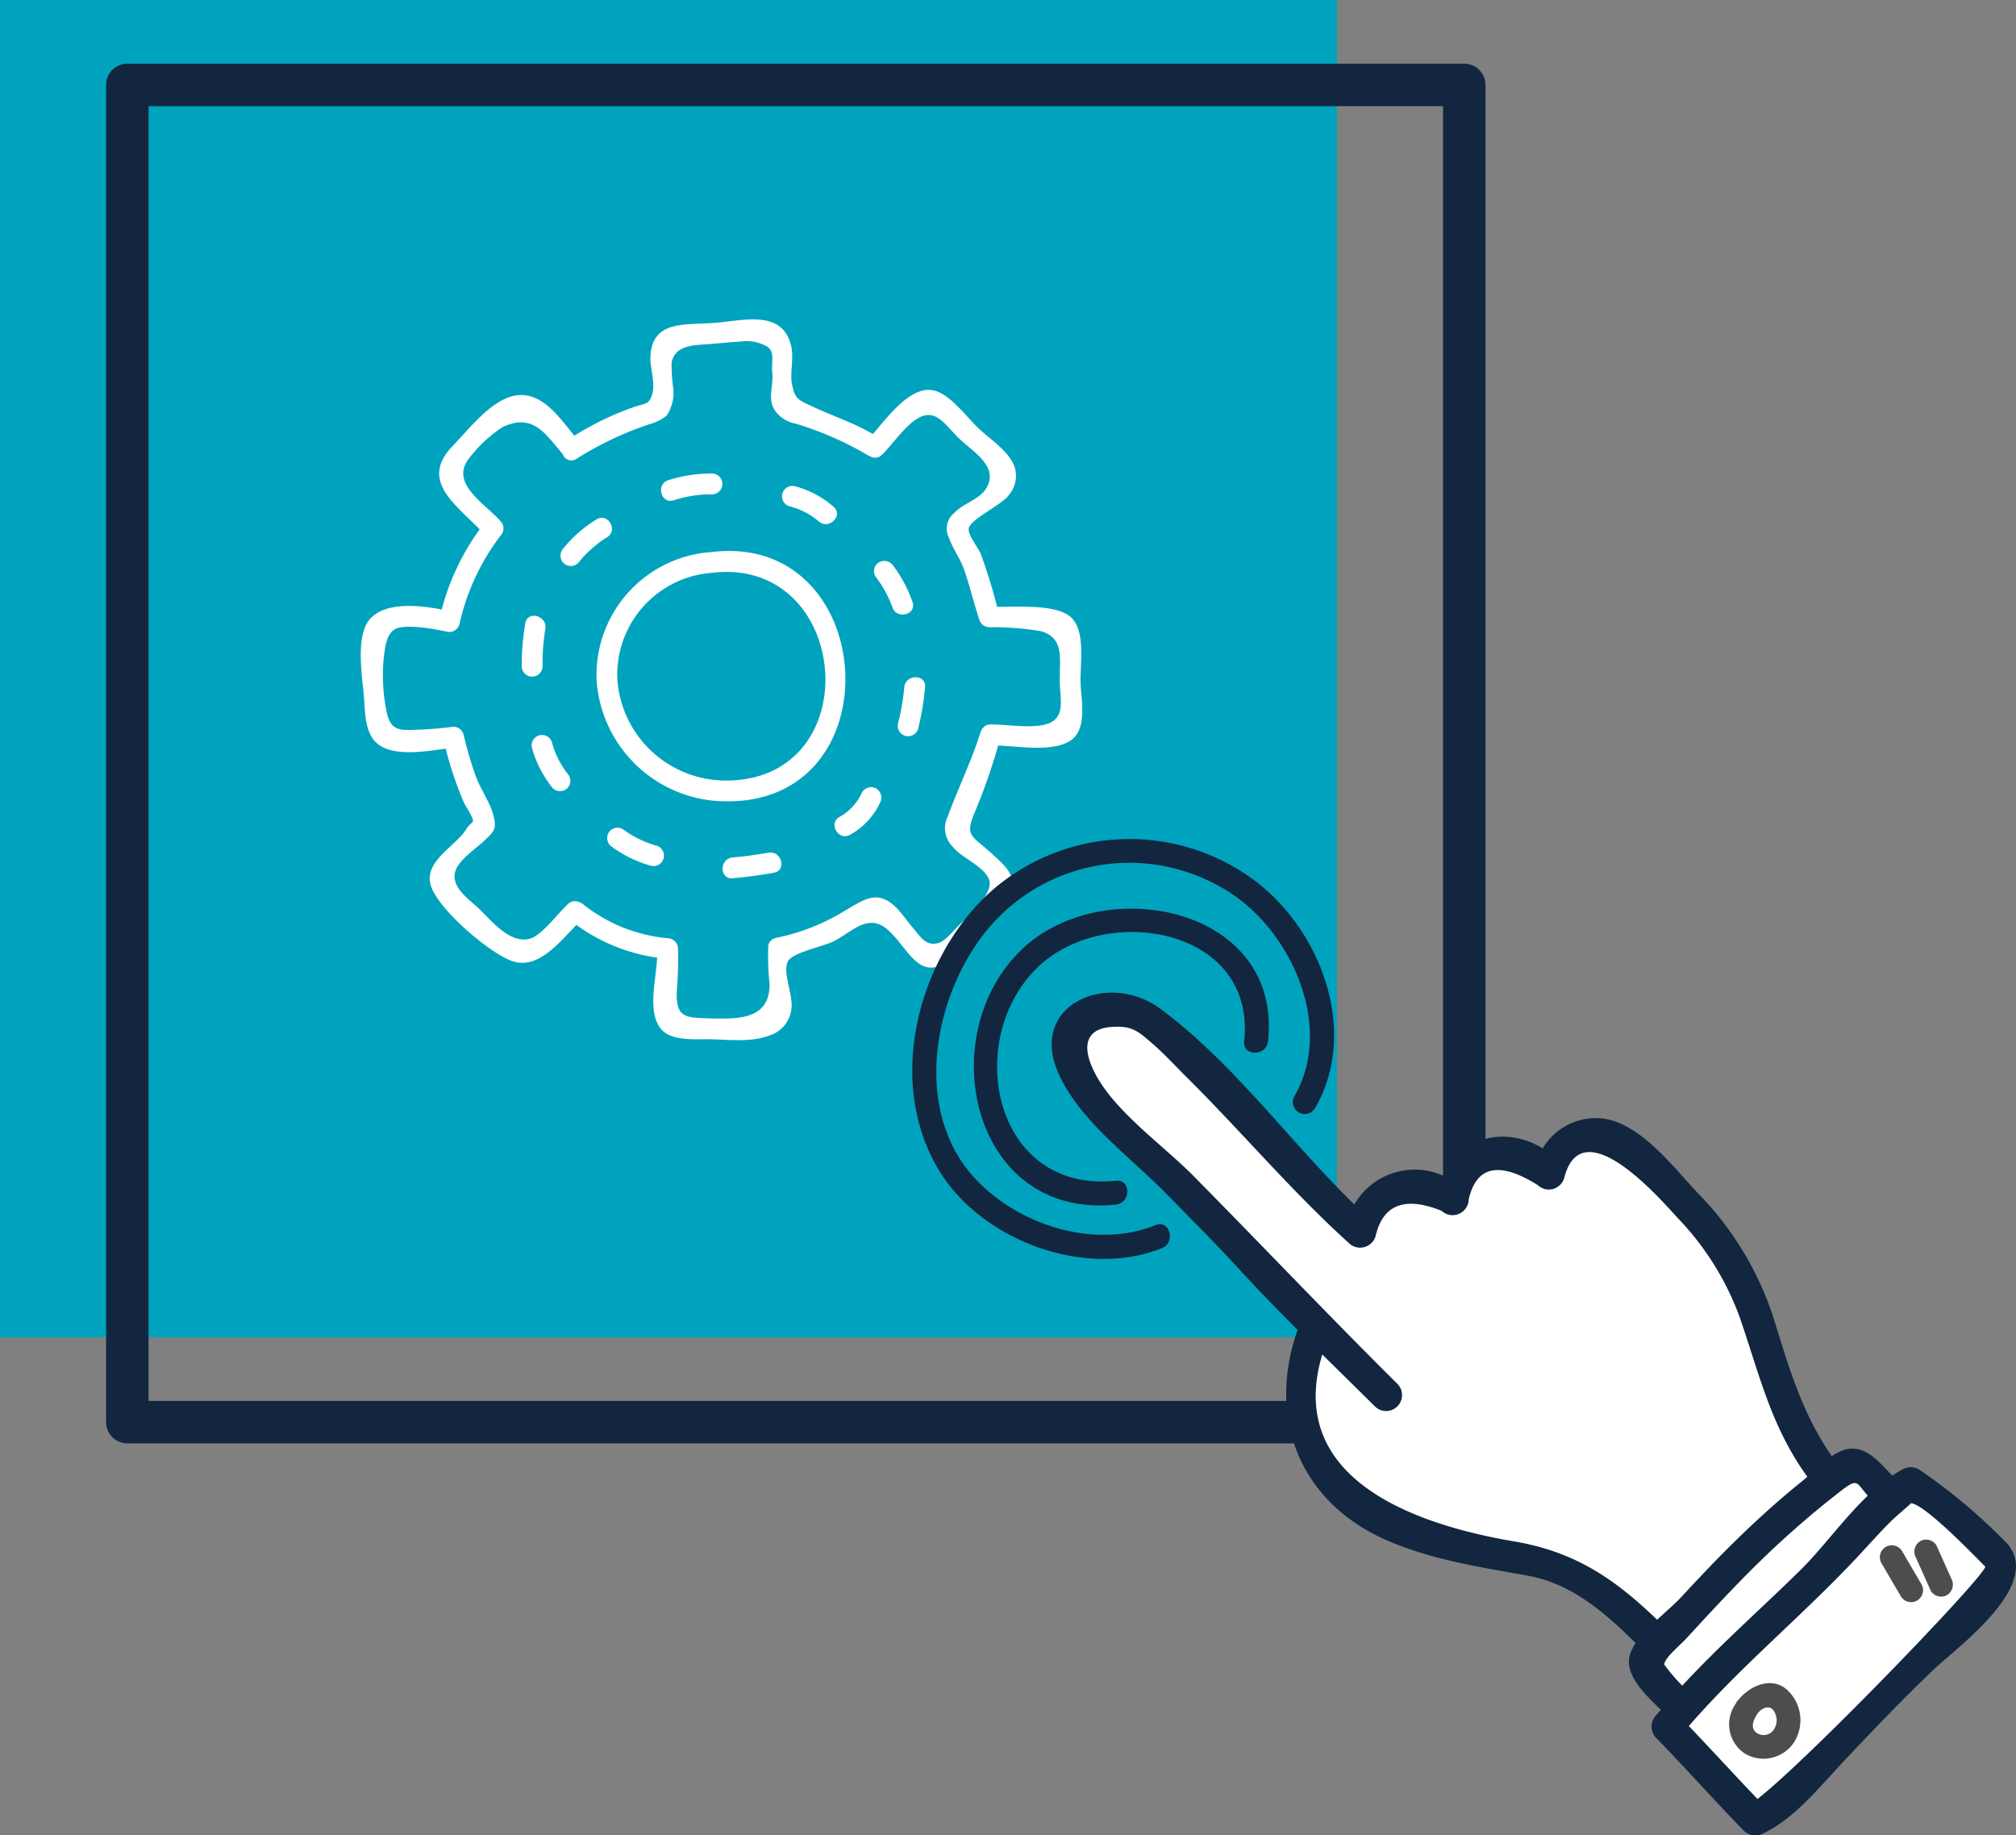 <svg xmlns="http://www.w3.org/2000/svg" xmlns:xlink="http://www.w3.org/1999/xlink" width="190" height="172.936" viewBox="0 0 190 172.936">
  <rect x="0" y="0" width="190" height="172.936" fill="#808080" stroke="none"/>
  <defs>
    <clipPath id="clip-path">
      <rect id="Rectángulo_57178" data-name="Rectángulo 57178" width="68" height="67.903" fill="none"/>
    </clipPath>
    <clipPath id="clip-path-2">
      <rect id="Rectángulo_57179" data-name="Rectángulo 57179" width="104.022" height="93.873" fill="none"/>
    </clipPath>
  </defs>
  <g id="Grupo_182110" data-name="Grupo 182110" transform="translate(-285 -422)">
    <rect id="Rectángulo_57176" data-name="Rectángulo 57176" width="126" height="126" transform="translate(285 422)" fill="#00a3be"/>
    <rect id="Rectángulo_57177" data-name="Rectángulo 57177" width="126" height="126" transform="translate(297 430)" fill="none" stroke="#12263f" stroke-linejoin="round" stroke-width="4"/>
    <g id="Grupo_182086" data-name="Grupo 182086" transform="translate(319 452.097)">
      <g id="Grupo_182085" data-name="Grupo 182085" transform="translate(0 0)" clip-path="url(#clip-path)">
        <path id="Trazado_211675" data-name="Trazado 211675" d="M44.905,33.516A11.623,11.623,0,0,0,34.027,45.489,12.248,12.248,0,0,0,46.246,57.006c16.015.168,14.321-25.375-1.34-23.49m1.34,21.531a10.253,10.253,0,0,1-10.26-9.558,9.628,9.628,0,0,1,8.92-10.014c13.12-1.579,14.856,19.54,1.34,19.573" transform="translate(-11.806 -11.599)" fill="#fff"/>
        <path id="Trazado_211676" data-name="Trazado 211676" d="M67.836,34.245c-.055-1.655.532-4.978-.953-6.224-1.423-1.194-4.792-.92-6.912-.949A50.989,50.989,0,0,0,58.438,22.1c-.26-.627-1.318-1.888-1.123-2.476.288-.874,3.152-2.183,3.785-3.1a2.8,2.8,0,0,0,.583-2.41c-.4-1.566-2.308-2.774-3.388-3.784S55.812,7.387,54.379,6.81c-2.31-.932-4.581,2.234-6.116,3.989-1.857-1.085-3.738-1.675-5.678-2.586-1.384-.65-1.643-.68-1.933-2.076C40.418,5,40.842,3.71,40.567,2.52,39.763-.95,36.137.1,33.4.321c-2.8.226-5.949-.3-6.1,3.2-.048,1.115.526,2.576.133,3.648-.338.921-.594.687-1.849,1.143a27.9,27.9,0,0,0-5.458,2.647c-1.348-1.658-2.9-3.941-5.178-3.831-2.424.118-4.739,3.21-6.267,4.779-3.137,3.221.144,5.425,2.529,7.875a22.443,22.443,0,0,0-3.576,7.551c-2.144-.411-5.157-.714-6.656.777C-.578,29.654.152,33.646.3,35.538c.128,1.657.059,3.8,1.649,4.7,1.566.885,4.165.471,6.059.205a33.694,33.694,0,0,0,1.7,5.048c.167.383.92,1.436.866,1.795-.015.1-.449.42-.612.706-.911,1.6-4.128,3.058-3.338,5.412.742,2.21,5.343,6.169,7.545,7.02,2.449.946,4.5-1.666,6.152-3.372a17.067,17.067,0,0,0,7.615,3.088c-.118,2.167-.95,5.181.382,6.741,1,1.17,3.361.913,4.643.945,1.721.042,3.928.291,5.565-.36a2.971,2.971,0,0,0,2.047-2.382c.265-1.274-.877-3.584-.306-4.611.478-.859,3.347-1.369,4.4-1.928,1.747-.928,3.2-2.646,5.034-1.007,1.93,1.729,2.8,4.719,5.565,3.039a18.514,18.514,0,0,0,5.5-5.612c1.367-2.26.372-3.136-1.408-4.735C57.554,48.6,56.872,48.7,57.94,46.266a57.472,57.472,0,0,0,2.138-6.124c2.086.11,5.151.607,6.774-.431,1.68-1.074,1.037-3.873.985-5.466m-3.181,3.88c-1.423.449-3.8.027-5.292.037a.9.9,0,0,0-.727.336,1,1,0,0,0-.218.383c-.872,2.766-2.134,5.314-3.109,7.983a2.456,2.456,0,0,0,.474,2.811c.849,1.091,2.911,1.81,3.424,3.075.542,1.336-2.115,3.632-2.951,4.463-.439.437-1.208,1.382-1.818,1.545-1.2.32-1.622-.531-2.471-1.519-.862-1-1.743-2.585-3.211-2.766-1.026-.126-2.146.686-3,1.163a19.979,19.979,0,0,1-6.664,2.647.943.943,0,0,0-.684.684,25.321,25.321,0,0,0,.121,3.662c.013,3.326-2.89,3.3-5.563,3.232-2.38-.059-3.274-.056-3.183-2.539a37.29,37.29,0,0,0,.117-4.041,1.012,1.012,0,0,0-.979-.979,14.889,14.889,0,0,1-8-3.225,1.053,1.053,0,0,0-.384-.195.935.935,0,0,0-1,.195c-.861.783-2.465,2.941-3.56,3.261-1.9.556-3.626-1.66-4.842-2.818-.968-.922-2.7-2.049-2.211-3.562.343-1.054,1.916-2.081,2.708-2.832.863-.82,1.182-1.067.911-2.237-.3-1.312-1.244-2.589-1.712-3.869A35.812,35.812,0,0,1,9.685,39.1a.983.983,0,0,0-.944-.719c-1.026.123-2.055.229-3.088.265-1.86.064-2.854.276-3.24-1.791a16.925,16.925,0,0,1-.255-4.861c.108-.846.179-2.247,1.017-2.778.954-.6,3.974-.008,4.923.2a.994.994,0,0,0,1.2-.684,21.423,21.423,0,0,1,4.02-8.544.988.988,0,0,0-.153-1.187c-1.411-1.614-4.637-3.43-3.1-5.719a12.773,12.773,0,0,1,3.3-3.14c2.905-1.359,4.056.68,5.667,2.544a.865.865,0,0,0,1.33.431A31.443,31.443,0,0,1,27.185,9.88a4.389,4.389,0,0,0,1.644-.818,3.95,3.95,0,0,0,.642-2.43,15.52,15.52,0,0,1-.173-2.6c.385-1.638,2.06-1.591,3.507-1.707.925-.074,2.045-.176,2.984-.24a3.878,3.878,0,0,1,2.444.439c.842.475.455,1.391.545,2.492.148,1.2-.456,2.378.209,3.5a3.083,3.083,0,0,0,2.01,1.306,31.051,31.051,0,0,1,6.814,2.988,1.062,1.062,0,0,0,.238.111.9.9,0,0,0,1.086-.177c1.045-1.037,2.254-2.875,3.548-3.526,1.612-.81,2.5.872,3.785,2.072,1.34,1.254,3.744,2.641,2.446,4.679-.637,1-2.169,1.378-2.982,2.266a1.919,1.919,0,0,0-.462,2.419c.366,1.03,1.051,1.917,1.414,2.973.526,1.531.9,3.116,1.408,4.656a1.02,1.02,0,0,0,.945.719,27.043,27.043,0,0,1,4.864.373c2.33.648,1.713,2.848,1.78,4.87.054,1.654.541,3.325-1.222,3.88" transform="translate(0 0)" fill="#fff"/>
        <path id="Trazado_211677" data-name="Trazado 211677" d="M44.546,24.762a11.321,11.321,0,0,1,3.632-.559.98.98,0,0,0,0-1.959,13.107,13.107,0,0,0-4.153.629c-1.194.386-.684,2.277.521,1.889" transform="translate(-15.045 -7.721)" fill="#fff"/>
        <path id="Trazado_211678" data-name="Trazado 211678" d="M61.508,25.943a6.857,6.857,0,0,1,2.774,1.431c.951.819,2.343-.561,1.385-1.385a9.055,9.055,0,0,0-3.637-1.935.98.98,0,0,0-.521,1.889" transform="translate(-21.108 -8.336)" fill="#fff"/>
        <path id="Trazado_211679" data-name="Trazado 211679" d="M77.7,38.708a12.279,12.279,0,0,0-1.8-3.387,1.011,1.011,0,0,0-1.34-.351.985.985,0,0,0-.351,1.34,10.7,10.7,0,0,1,1.607,2.918c.418,1.18,2.311.672,1.889-.52" transform="translate(-25.704 -12.092)" fill="#fff"/>
        <path id="Trazado_211680" data-name="Trazado 211680" d="M78.129,52.58a22.123,22.123,0,0,1-.587,3.4.98.98,0,0,0,1.889.521,25.53,25.53,0,0,0,.657-3.919c.114-1.255-1.846-1.247-1.959,0" transform="translate(-26.903 -17.925)" fill="#fff"/>
        <path id="Trazado_211681" data-name="Trazado 211681" d="M72.325,67.641a.987.987,0,0,0-1.34.351A4.933,4.933,0,0,1,68.87,70.3c-1.1.614-.115,2.306.988,1.691a6.681,6.681,0,0,0,2.817-3.012,1.007,1.007,0,0,0-.351-1.34" transform="translate(-23.738 -23.434)" fill="#fff"/>
        <path id="Trazado_211682" data-name="Trazado 211682" d="M56.545,76.947c-1.119.2-2.241.353-3.375.452-1.246.109-1.257,2.068,0,1.959q1.96-.171,3.9-.522c1.239-.224.714-2.112-.52-1.889" transform="translate(-18.13 -26.702)" fill="#fff"/>
        <path id="Trazado_211683" data-name="Trazado 211683" d="M40.217,75.041a9.625,9.625,0,0,1-3.178-1.561.987.987,0,0,0-1.34.351,1,1,0,0,0,.351,1.34A11.153,11.153,0,0,0,39.7,76.93a.98.98,0,0,0,.521-1.889" transform="translate(-12.344 -25.455)" fill="#fff"/>
        <path id="Trazado_211684" data-name="Trazado 211684" d="M26.582,60.678a.98.98,0,0,0-1.889.521,10.562,10.562,0,0,0,1.954,3.787.987.987,0,0,0,1.385,0,1,1,0,0,0,0-1.385,8.157,8.157,0,0,1-1.451-2.922" transform="translate(-8.557 -20.821)" fill="#fff"/>
        <path id="Trazado_211685" data-name="Trazado 211685" d="M25.2,47.557A20.072,20.072,0,0,1,25.461,44c.208-1.233-1.679-1.763-1.889-.52a22.981,22.981,0,0,0-.334,4.075.98.98,0,0,0,1.959,0" transform="translate(-8.065 -14.846)" fill="#fff"/>
        <path id="Trazado_211686" data-name="Trazado 211686" d="M32.231,28.777A12.151,12.151,0,0,0,29.113,31.5a1.01,1.01,0,0,0,0,1.385.987.987,0,0,0,1.385,0,10.634,10.634,0,0,1,2.721-2.419c1.072-.659.089-2.354-.988-1.691" transform="translate(-10.01 -9.936)" fill="#fff"/>
      </g>
    </g>
    <g id="Grupo_182088" data-name="Grupo 182088" transform="translate(370.978 501.063)">
      <g id="Grupo_182087" data-name="Grupo 182087" clip-path="url(#clip-path-2)">
        <path id="Trazado_211687" data-name="Trazado 211687" d="M77.907,81.045a1.249,1.249,0,0,0-.177.207,1.174,1.174,0,0,0-.132.233,3.311,3.311,0,0,0,.853,4.669,3.444,3.444,0,0,0,4.681-1.1,3.894,3.894,0,0,0-.665-4.878c-1.439-1.311-3.468-.445-4.56.873m3.282,2.869a1.161,1.161,0,0,1-1.5.365c-.8-.452-.422-1.3-.02-1.892.382-.526,1.144-.875,1.538-.226a1.567,1.567,0,0,1-.022,1.753" transform="translate(0 0.001)" fill="#4d4d4d"/>
        <path id="Trazado_211688" data-name="Trazado 211688" d="M93.27,67.064A1.126,1.126,0,0,0,91.327,68.2l1.862,3.178a1.126,1.126,0,0,0,1.942-1.136L93.27,67.064" transform="translate(0 0.001)" fill="#4d4d4d"/>
        <path id="Trazado_211689" data-name="Trazado 211689" d="M96.528,66.556a1.133,1.133,0,0,0-1.539-.4,1.155,1.155,0,0,0-.4,1.54q.7,1.563,1.4,3.128a1.133,1.133,0,0,0,1.539.4,1.152,1.152,0,0,0,.4-1.539l-1.4-3.128" transform="translate(0 0.001)" fill="#4d4d4d"/>
        <path id="Trazado_211690" data-name="Trazado 211690" d="M45.681,51.561,16.732,23.869s-3.538-3.657-1-6.824a5.263,5.263,0,0,1,7.715,0L42.835,36.528s1.414-7.352,7.828-3.083c0,0,2.458-8.39,9.579-2.455,0,0,.634-6.847,7.318-2.571,0,0,10.618,8.4,13.024,16.564,0,0,2.665,9.854,5.372,13.9l3.165-.989,4.347,2.967h2.065l7.632,6.985s-18,22.487-24.528,23.081l-8.3-6.876,1.771-2.873L67.868,76.24l3.24-1.844s-9.542-8.053-14.229-7.406c0,0-15.428,1.186-19.582-10.88,0,0-1.92-7.174.2-9.494Z" transform="translate(0 0.001)" fill="#fff"/>
        <path id="Trazado_211691" data-name="Trazado 211691" d="M103.476,66.749a1.624,1.624,0,0,0-.246-.328,52.673,52.673,0,0,0-8.372-7.039,1.511,1.511,0,0,0-1.514,0,10.9,10.9,0,0,0-.98.592c-1.258-1.287-2.491-2.9-4.38-2.467a4.082,4.082,0,0,0-1.321.637c-2.891-4.161-4.1-8.589-5.613-13.391a29.922,29.922,0,0,0-7.043-11.425c-2.275-2.418-5.349-6.518-8.892-7a5.837,5.837,0,0,0-5.7,2.813c-3.463-2.135-7.788-1.125-9.39,2.571a6.565,6.565,0,0,0-8.361,2.714c-6.183-6.015-11.415-13.392-18.343-18.478-4.886-3.588-12.508-.337-9.5,6.221C15.847,26.6,20.492,29.9,23.834,33.306c2.362,2.406,4.73,4.768,7.007,7.253,1.775,1.937,3.615,3.819,5.474,5.684-2.909,8.235.142,16.236,8.438,19.837C49,67.921,53.49,68.586,58,69.4c4.144.75,7.245,3.457,10.178,6.356a3.815,3.815,0,0,0-.551,1.116c-.521,1.934,1.511,3.782,2.922,5.164-.149.176-.3.344-.45.522a1.539,1.539,0,0,0,0,2.122c2.815,2.873,5.475,5.891,8.286,8.767a1.547,1.547,0,0,0,1.818.235c3.007-1.415,5.445-4.544,7.678-6.9,2.753-2.908,5.462-5.754,8.363-8.518,2.164-2.061,9.875-7.61,7.23-11.514M70.2,73.556c-4.069-3.923-7.794-6.423-13.513-7.391-9.67-1.638-21.519-6.04-18.046-17.606,1.653,1.632,3.312,3.258,4.957,4.89a1.5,1.5,0,0,0,2.121-2.122c-6.5-6.449-12.793-13.091-19.228-19.6-2.8-2.834-7.2-5.918-9.134-9.412-1.216-2.192-1.483-4.437,1.486-4.622,1.886-.117,2.428.4,3.77,1.555,1.129.975,2.136,2.086,3.195,3.134,5.206,5.157,9.909,10.77,15.35,15.688a1.516,1.516,0,0,0,2.507-.662q1.04-4.469,6.215-2.385a1.523,1.523,0,0,0,2.561-1.06q1.077-4.764,6.495-1.372a1.513,1.513,0,0,0,2.507-.662c1.677-6.576,9.091,2.026,10.718,3.795a26.67,26.67,0,0,1,5.822,9.327c1.86,5.39,2.961,10.331,6.376,15.031-.152.134-.3.259-.438.371-2.19,1.757-4.272,3.64-6.279,5.6-1.8,1.758-3.522,3.588-5.233,5.43-.543.584-1.381,1.3-2.209,2.068m.673,4.229c.014-.631,1.422-1.75,2.081-2.467,2.227-2.419,4.459-4.838,6.81-7.139a88.862,88.862,0,0,1,7.874-6.85c1.481-1.144,1.363-.657,2.41.54-2.3,2.212-4.33,5.036-6.367,7.035-3.751,3.683-7.579,7.048-11.114,10.864a16.8,16.8,0,0,1-1.694-1.983M79.658,90.44c-2.178-2.271-4.293-4.6-6.47-6.871C78.116,77.887,83.876,73.19,89.019,67.7c1.06-1.131,2.085-2.294,3.183-3.389.623-.621,1.993-1.733,1.909-1.737,1.3.066,6.024,4.98,7,5.965.4.468-16.563,18.107-21.45,21.9" transform="translate(0 0.001)" fill="#12263f"/>
        <path id="Trazado_211692" data-name="Trazado 211692" d="M77.907,81.045a1.249,1.249,0,0,0-.177.207,1.174,1.174,0,0,0-.132.233,3.311,3.311,0,0,0,.853,4.669,3.444,3.444,0,0,0,4.681-1.1,3.894,3.894,0,0,0-.665-4.878c-1.439-1.311-3.468-.445-4.56.873m3.282,2.869a1.161,1.161,0,0,1-1.5.365c-.8-.452-.422-1.3-.02-1.892.382-.526,1.144-.875,1.538-.226a1.567,1.567,0,0,1-.022,1.753" transform="translate(0 0.001)" fill="#4d4d4d"/>
        <path id="Trazado_211693" data-name="Trazado 211693" d="M33.53,19.054C34.9,6.405,18.068,3.08,10.381,10.339c-8.579,8.1-4.791,25.51,8.812,24.1,1.426-.147,1.442-2.4,0-2.25C7.5,33.4,4.744,18.646,11.972,11.93c6.4-5.945,20.463-3.538,19.308,7.124-.156,1.438,2.095,1.427,2.25,0" transform="translate(0 0.001)" fill="#12263f"/>
        <path id="Trazado_211694" data-name="Trazado 211694" d="M22.933,36.366c-5.7,2.3-12.825.061-16.959-4.326C-.258,25.43,2.078,13.9,7.726,7.786a17.373,17.373,0,0,1,21.3-3.294c6.447,3.5,10.907,13.026,6.973,19.754a1.126,1.126,0,0,0,1.943,1.135c4.26-7.287.527-17.105-6.072-21.766A19.747,19.747,0,0,0,7.081,5.227C.321,11.644-2.57,23.357,2.77,31.6c4.121,6.358,13.667,9.8,20.761,6.94,1.326-.535.747-2.713-.6-2.17" transform="translate(0 0.001)" fill="#12263f"/>
        <path id="Trazado_211695" data-name="Trazado 211695" d="M93.27,67.064A1.126,1.126,0,0,0,91.327,68.2l1.862,3.178a1.126,1.126,0,0,0,1.942-1.136L93.27,67.064" transform="translate(0 0.001)" fill="#4d4d4d"/>
        <path id="Trazado_211696" data-name="Trazado 211696" d="M96.528,66.556a1.133,1.133,0,0,0-1.539-.4,1.155,1.155,0,0,0-.4,1.54q.7,1.563,1.4,3.128a1.133,1.133,0,0,0,1.539.4,1.152,1.152,0,0,0,.4-1.539l-1.4-3.128" transform="translate(0 0.001)" fill="#4d4d4d"/>
      </g>
    </g>
  </g>
</svg>

